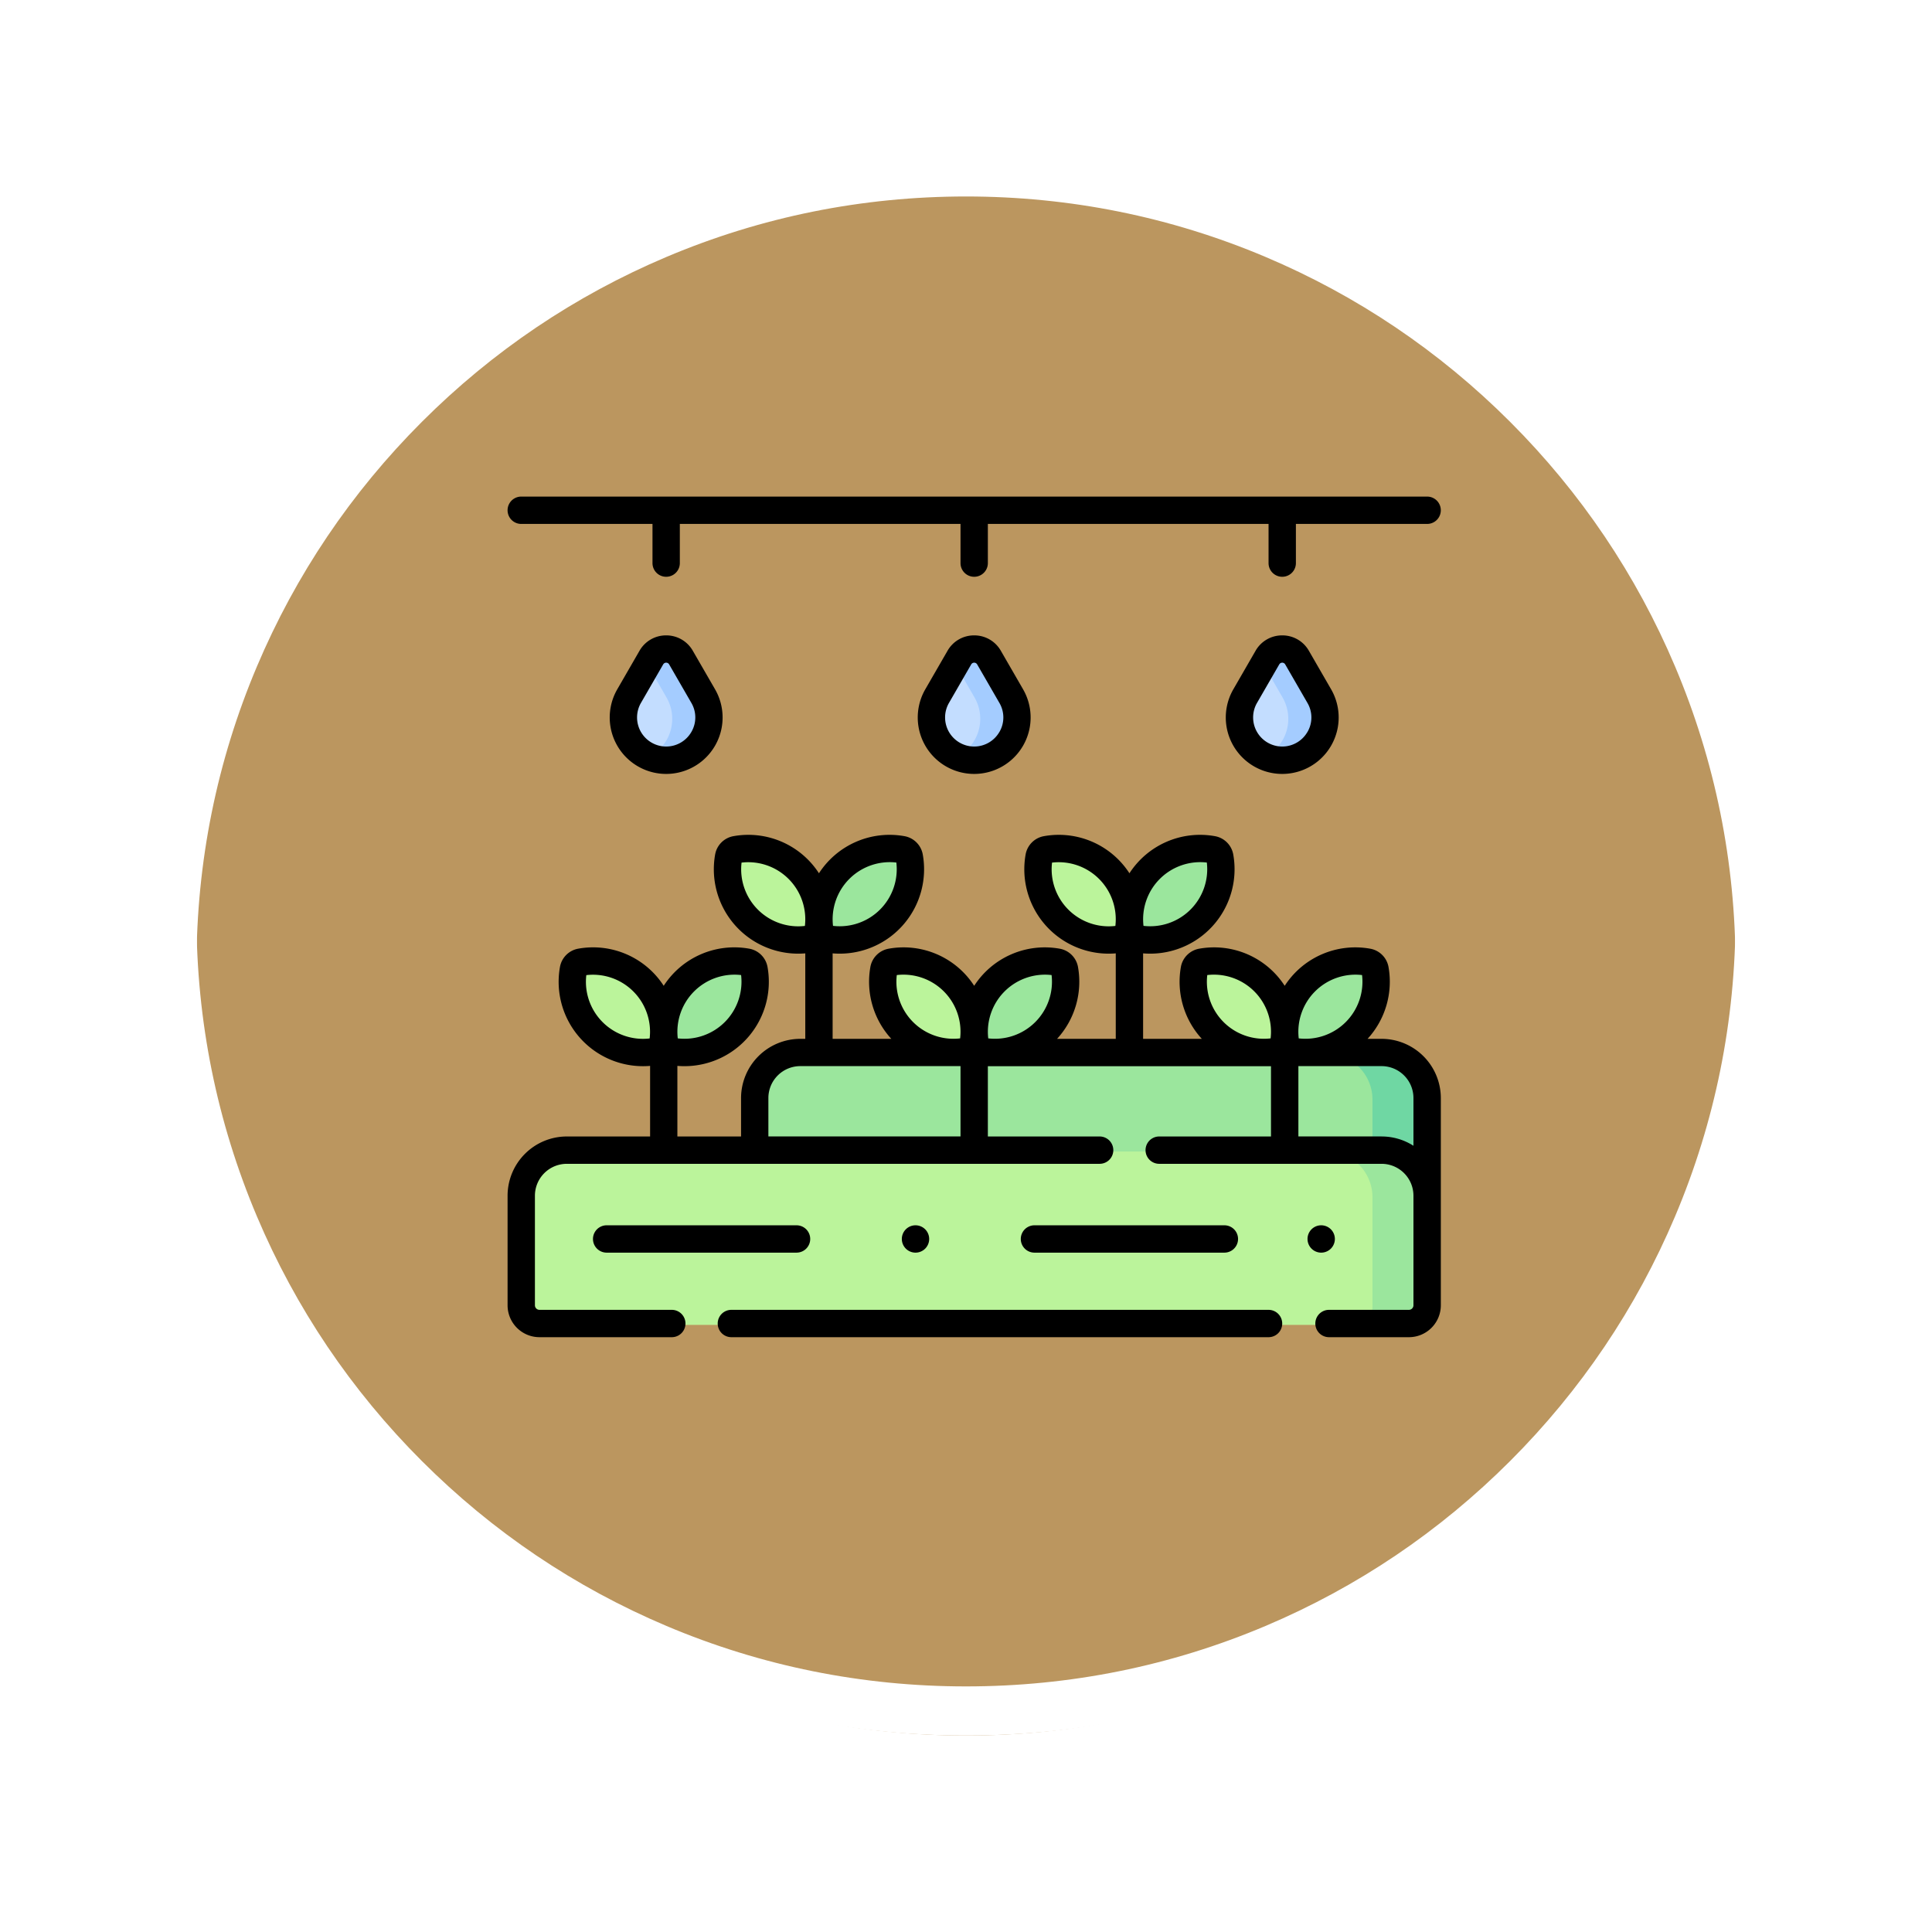 <svg xmlns="http://www.w3.org/2000/svg" xmlns:xlink="http://www.w3.org/1999/xlink" width="118" height="118" viewBox="0 0 118 118">
  <defs>
    <filter id="Trazado_874925" x="0" y="0" width="118" height="118" filterUnits="userSpaceOnUse">
      <feOffset dy="3" input="SourceAlpha"/>
      <feGaussianBlur stdDeviation="3" result="blur"/>
      <feFlood flood-opacity="0.161"/>
      <feComposite operator="in" in2="blur"/>
      <feComposite in="SourceGraphic"/>
    </filter>
  </defs>
  <g id="Grupo_1119979" data-name="Grupo 1119979" transform="translate(6941 3520.813)">
    <g id="Grupo_1119693" data-name="Grupo 1119693" transform="translate(-7735.834 -11583.093)">
      <g id="Grupo_1107913" data-name="Grupo 1107913" transform="translate(803.834 8068.28)">
        <g transform="matrix(1, 0, 0, 1, -9, -6)" filter="url(#Trazado_874925)">
          <g id="Trazado_874925-2" data-name="Trazado 874925" transform="translate(9 6)" fill="#bb965f">
            <path d="M 50 98.5 C 43.452 98.5 37.1 97.218 31.122 94.689 C 25.347 92.246 20.16 88.749 15.705 84.295 C 11.251 79.84 7.753 74.653 5.311 68.878 C 2.782 62.9 1.5 56.548 1.5 50 C 1.5 43.452 2.782 37.1 5.311 31.122 C 7.753 25.347 11.251 20.16 15.705 15.705 C 20.16 11.251 25.347 7.753 31.122 5.311 C 37.1 2.782 43.452 1.5 50 1.5 C 56.548 1.5 62.899 2.782 68.878 5.311 C 74.653 7.753 79.84 11.251 84.294 15.705 C 88.749 20.16 92.246 25.347 94.689 31.122 C 97.217 37.1 98.499 43.452 98.499 50 C 98.499 56.548 97.217 62.9 94.689 68.878 C 92.246 74.653 88.749 79.84 84.294 84.295 C 79.84 88.749 74.653 92.246 68.878 94.689 C 62.899 97.218 56.548 98.5 50 98.5 Z" stroke="none"/>
            <path d="M 50 3 C 43.653 3 37.499 4.242 31.706 6.692 C 26.11 9.059 21.083 12.449 16.766 16.766 C 12.449 21.083 9.059 26.11 6.692 31.706 C 4.242 37.499 3 43.653 3 50 C 3 56.346 4.242 62.501 6.692 68.294 C 9.059 73.89 12.449 78.917 16.766 83.234 C 21.083 87.551 26.11 90.941 31.706 93.308 C 37.499 95.758 43.653 97 50 97 C 56.346 97 62.501 95.758 68.293 93.308 C 73.89 90.941 78.916 87.551 83.234 83.234 C 87.551 78.917 90.94 73.89 93.307 68.294 C 95.757 62.501 96.999 56.346 96.999 50 C 96.999 43.653 95.757 37.499 93.307 31.706 C 90.94 26.11 87.551 21.083 83.234 16.766 C 78.916 12.449 73.89 9.059 68.293 6.692 C 62.501 4.242 56.346 3 50 3 M 50 0 C 77.614 0 99.999 22.386 99.999 50 L 99.999 50 C 99.999 77.614 77.614 100 50 100 C 22.386 100 0 77.614 0 50 L 0 50 C 0 22.386 22.386 0 50 0 Z" stroke="none" fill="#fff"/>
          </g>
        </g>
        <g id="Trazado_874923" data-name="Trazado 874923" transform="translate(0 0)" fill="none">
          <path d="M50,0a50,50,0,0,1,50,50h0A50,50,0,0,1,0,50H0A50,50,0,0,1,50,0Z" stroke="none"/>
          <path d="M 50 3 C 43.653 3 37.499 4.242 31.706 6.692 C 26.11 9.059 21.083 12.449 16.766 16.766 C 12.449 21.083 9.059 26.11 6.692 31.706 C 4.242 37.499 3 43.653 3 50 C 3 56.346 4.242 62.501 6.692 68.294 C 9.059 73.89 12.449 78.917 16.766 83.234 C 21.083 87.551 26.11 90.941 31.706 93.308 C 37.499 95.758 43.653 97 50 97 C 56.346 97 62.501 95.758 68.293 93.308 C 73.89 90.941 78.916 87.551 83.234 83.234 C 87.551 78.917 90.94 73.89 93.307 68.294 C 95.757 62.501 96.999 56.346 96.999 50 C 96.999 43.653 95.757 37.499 93.307 31.706 C 90.94 26.11 87.551 21.083 83.234 16.766 C 78.916 12.449 73.89 9.059 68.293 6.692 C 62.501 4.242 56.346 3 50 3 M 50 0 C 77.614 0 99.999 22.386 99.999 50 L 99.999 50 C 99.999 77.614 77.614 100 50 100 C 22.386 100 0 77.614 0 50 L 0 50 C 0 22.386 22.386 0 50 0 Z" stroke="none" fill="#fff"/>
        </g>
      </g>
    </g>
    <g id="Grupo_1119978" data-name="Grupo 1119978" transform="translate(-6909.999 -3515.892)">
      <g id="Grupo_1119976" data-name="Grupo 1119976" transform="translate(0.835 34.807)">
        <g id="Grupo_1119975" data-name="Grupo 1119975">
          <path id="Trazado_917504" data-name="Trazado 917504" d="M342.435,220.533a4.315,4.315,0,0,0-1.2,3.816.543.543,0,0,0,.438.438,4.32,4.32,0,0,0,5.014-5.014.543.543,0,0,0-.437-.437A4.315,4.315,0,0,0,342.435,220.533Z" transform="translate(-304.024 -207.085)" fill="#9be69d"/>
          <path id="Trazado_917505" data-name="Trazado 917505" d="M295.318,220.533a4.315,4.315,0,0,1,1.2,3.816.544.544,0,0,1-.437.438,4.32,4.32,0,0,1-5.014-5.014.543.543,0,0,1,.438-.437A4.315,4.315,0,0,1,295.318,220.533Z" transform="translate(-259.437 -207.085)" fill="#bbf49b"/>
          <path id="Trazado_917506" data-name="Trazado 917506" d="M172.094,220.533a4.315,4.315,0,0,0-1.2,3.816.543.543,0,0,0,.438.438,4.32,4.32,0,0,0,5.014-5.014.543.543,0,0,0-.437-.437A4.315,4.315,0,0,0,172.094,220.533Z" transform="translate(-152.647 -207.085)" fill="#9be69d"/>
          <path id="Trazado_917507" data-name="Trazado 917507" d="M124.977,220.533a4.315,4.315,0,0,1,1.2,3.816.543.543,0,0,1-.437.438,4.32,4.32,0,0,1-5.014-5.014.543.543,0,0,1,.438-.437A4.315,4.315,0,0,1,124.977,220.533Z" transform="translate(-108.059 -207.085)" fill="#bbf49b"/>
          <path id="Trazado_917508" data-name="Trazado 917508" d="M172.763,331.176H138.373a2.783,2.783,0,0,0-2.783,2.783v12.26a1.113,1.113,0,0,0,1.113,1.113h37.729a1.113,1.113,0,0,0,1.113-1.113v-12.26A2.783,2.783,0,0,0,172.763,331.176Z" transform="translate(-121.33 -306.535)" fill="#9be69d"/>
          <path id="Trazado_917509" data-name="Trazado 917509" d="M452.84,331.176H449.5a2.783,2.783,0,0,1,2.783,2.783v12.26a1.113,1.113,0,0,1-1.113,1.113h3.34c.615,0,1.113-6.8,1.113-7.41v-5.963A2.783,2.783,0,0,0,452.84,331.176Z" transform="translate(-400.294 -306.535)" fill="#6fd7a3"/>
          <path id="Trazado_917510" data-name="Trazado 917510" d="M86.925,282.267a4.315,4.315,0,0,0-1.2,3.816.543.543,0,0,0,.438.438,4.32,4.32,0,0,0,5.014-5.014.543.543,0,0,0-.437-.437A4.315,4.315,0,0,0,86.925,282.267Z" transform="translate(-76.959 -261.946)" fill="#9be69d"/>
          <path id="Trazado_917511" data-name="Trazado 917511" d="M39.807,282.267a4.315,4.315,0,0,1,1.2,3.816.543.543,0,0,1-.438.438,4.32,4.32,0,0,1-5.014-5.014.543.543,0,0,1,.438-.437A4.315,4.315,0,0,1,39.807,282.267Z" transform="translate(-32.37 -261.946)" fill="#bbf49b"/>
          <path id="Trazado_917512" data-name="Trazado 917512" d="M257.265,282.267a4.315,4.315,0,0,0-1.2,3.816.543.543,0,0,0,.438.438,4.32,4.32,0,0,0,5.014-5.014.543.543,0,0,0-.437-.437A4.315,4.315,0,0,0,257.265,282.267Z" transform="translate(-228.336 -261.946)" fill="#9be69d"/>
          <path id="Trazado_917513" data-name="Trazado 917513" d="M210.148,282.267a4.315,4.315,0,0,1,1.2,3.816.543.543,0,0,1-.437.438,4.32,4.32,0,0,1-5.014-5.014.543.543,0,0,1,.438-.437A4.315,4.315,0,0,1,210.148,282.267Z" transform="translate(-183.748 -261.946)" fill="#bbf49b"/>
          <path id="Trazado_917514" data-name="Trazado 917514" d="M427.605,282.267a4.315,4.315,0,0,0-1.2,3.816.543.543,0,0,0,.438.438,4.32,4.32,0,0,0,5.014-5.014.544.544,0,0,0-.437-.437A4.315,4.315,0,0,0,427.605,282.267Z" transform="translate(-379.713 -261.946)" fill="#9be69d"/>
          <path id="Trazado_917515" data-name="Trazado 917515" d="M380.488,282.267a4.315,4.315,0,0,1,1.2,3.816.543.543,0,0,1-.438.438,4.32,4.32,0,0,1-5.014-5.014.543.543,0,0,1,.438-.437A4.315,4.315,0,0,1,380.488,282.267Z" transform="translate(-335.126 -261.946)" fill="#bbf49b"/>
          <path id="Trazado_917516" data-name="Trazado 917516" d="M67.264,114.493l-.236-2.127a1.045,1.045,0,0,0-1.81,0l-.216.15-1.141,1.976A2.616,2.616,0,0,0,65,118.163a2.586,2.586,0,0,0,1.122.136C68.134,118.3,68.27,116.235,67.264,114.493Z" transform="translate(-57.272 -111.62)" fill="#c3ddff"/>
          <path id="Trazado_917517" data-name="Trazado 917517" d="M80.319,112.7l-1.357-2.351a1.045,1.045,0,0,0-1.81,0l-.216.374,1.141,1.976a2.615,2.615,0,0,1-1.141,3.668,2.615,2.615,0,0,0,3.383-3.668Z" transform="translate(-69.206 -109.83)" fill="#a4ccff"/>
          <path id="Trazado_917518" data-name="Trazado 917518" d="M236.258,114.493l-.236-2.127a1.045,1.045,0,0,0-1.81,0l-.216.15-1.141,1.976A2.616,2.616,0,0,0,234,118.163a2.586,2.586,0,0,0,1.122.136C237.128,118.3,237.264,116.235,236.258,114.493Z" transform="translate(-207.453 -111.62)" fill="#c3ddff"/>
          <path id="Trazado_917519" data-name="Trazado 917519" d="M249.313,112.7l-1.357-2.351a1.045,1.045,0,0,0-1.81,0l-.216.374,1.141,1.976a2.615,2.615,0,0,1-1.141,3.668,2.615,2.615,0,0,0,3.383-3.668Z" transform="translate(-219.387 -109.83)" fill="#a4ccff"/>
          <path id="Trazado_917520" data-name="Trazado 917520" d="M405.253,114.493l-.236-2.127a1.045,1.045,0,0,0-1.81,0l-.216.15-1.141,1.976a2.616,2.616,0,0,0,1.141,3.669,2.586,2.586,0,0,0,1.122.136C406.123,118.3,406.259,116.235,405.253,114.493Z" transform="translate(-357.635 -111.62)" fill="#c3ddff"/>
          <path id="Trazado_917521" data-name="Trazado 917521" d="M418.308,112.7l-1.357-2.351a1.045,1.045,0,0,0-1.81,0l-.216.374,1.141,1.976a2.615,2.615,0,0,1-1.141,3.668,2.615,2.615,0,0,0,3.383-3.668Z" transform="translate(-369.568 -109.83)" fill="#a4ccff"/>
          <path id="Trazado_917522" data-name="Trazado 917522" d="M58.932,384.738H10.283A2.783,2.783,0,0,0,7.5,387.521v6.693a1.113,1.113,0,0,0,1.113,1.113H60.6a1.113,1.113,0,0,0,1.113-1.113v-6.693A2.783,2.783,0,0,0,58.932,384.738Z" transform="translate(-7.5 -354.134)" fill="#bbf49b"/>
          <path id="Trazado_917523" data-name="Trazado 917523" d="M452.84,384.738H449.5a2.783,2.783,0,0,1,2.783,2.783v6.693a1.113,1.113,0,0,1-1.113,1.113h3.34a1.113,1.113,0,0,0,1.113-1.113v-6.693A2.783,2.783,0,0,0,452.84,384.738Z" transform="translate(-400.294 -354.134)" fill="#9be69d"/>
        </g>
      </g>
      <g id="Grupo_1119977" data-name="Grupo 1119977" transform="translate(0 25.409)">
        <path id="Trazado_917524" data-name="Trazado 917524" d="M60.123,426.036a.835.835,0,0,0-.835-.835H47.69a.835.835,0,0,0,0,1.67h11.6A.835.835,0,0,0,60.123,426.036Z" transform="translate(-41.639 -380.694)"/>
        <path id="Trazado_917525" data-name="Trazado 917525" d="M294.014,426.871a.835.835,0,0,0,0-1.67h-11.6a.835.835,0,0,0,0,1.67Z" transform="translate(-250.234 -380.694)"/>
        <path id="Trazado_917526" data-name="Trazado 917526" d="M440.55,426.036a.835.835,0,1,0-.835.835A.835.835,0,0,0,440.55,426.036Z" transform="translate(-390.022 -380.694)"/>
        <path id="Trazado_917527" data-name="Trazado 917527" d="M217.977,426.036a.835.835,0,1,0-.835.835A.835.835,0,0,0,217.977,426.036Z" transform="translate(-192.227 -380.694)"/>
        <path id="Trazado_917528" data-name="Trazado 917528" d="M57,227.077a3.622,3.622,0,0,0-3.618-3.618h-.856a5.162,5.162,0,0,0,1.278-4.392,1.38,1.38,0,0,0-1.113-1.113,5.135,5.135,0,0,0-5.227,2.266,5.135,5.135,0,0,0-5.227-2.266,1.38,1.38,0,0,0-1.113,1.113,5.162,5.162,0,0,0,1.278,4.392H38.816v-5.221c.143.012.286.018.428.018a5.154,5.154,0,0,0,5.077-6.062,1.38,1.38,0,0,0-1.113-1.113,5.135,5.135,0,0,0-5.227,2.266,5.135,5.135,0,0,0-5.227-2.266,1.38,1.38,0,0,0-1.113,1.113,5.154,5.154,0,0,0,5.077,6.062c.142,0,.285-.006.428-.018v5.221H33.561a5.162,5.162,0,0,0,1.278-4.392,1.38,1.38,0,0,0-1.113-1.113,5.135,5.135,0,0,0-5.227,2.266,5.135,5.135,0,0,0-5.227-2.266,1.38,1.38,0,0,0-1.113,1.113,5.162,5.162,0,0,0,1.278,4.392H19.853v-5.221c.143.012.286.018.428.018a5.154,5.154,0,0,0,5.077-6.062,1.38,1.38,0,0,0-1.113-1.113,5.135,5.135,0,0,0-5.227,2.266,5.135,5.135,0,0,0-5.227-2.266,1.381,1.381,0,0,0-1.113,1.113,5.154,5.154,0,0,0,5.077,6.062c.142,0,.285-.006.428-.018v5.221h-.305a3.622,3.622,0,0,0-3.618,3.618v2.345H10.371V225.11c.143.012.286.018.428.018a5.154,5.154,0,0,0,5.077-6.062,1.38,1.38,0,0,0-1.113-1.113,5.135,5.135,0,0,0-5.227,2.266,5.135,5.135,0,0,0-5.227-2.266A1.38,1.38,0,0,0,3.2,219.067a5.154,5.154,0,0,0,5.077,6.062c.142,0,.285-.006.428-.018v4.311H3.618A3.622,3.622,0,0,0,0,233.04v6.693a1.95,1.95,0,0,0,1.948,1.948h8.082a.835.835,0,0,0,0-1.67H1.948a.279.279,0,0,1-.278-.278V233.04a1.95,1.95,0,0,1,1.948-1.948H36.161a.835.835,0,1,0,0-1.67H29.334v-4.293H46.627v4.293H39.8a.835.835,0,0,0,0,1.67H53.38a1.95,1.95,0,0,1,1.948,1.948v6.693a.279.279,0,0,1-.278.278h-4.88a.835.835,0,1,0,0,1.67h4.88A1.95,1.95,0,0,0,57,239.733ZM39.836,213.691a3.492,3.492,0,0,1,2.872-1,3.484,3.484,0,0,1-3.868,3.868,3.491,3.491,0,0,1,1-2.872Zm-2.714,2.872a3.484,3.484,0,0,1-3.868-3.868,3.484,3.484,0,0,1,3.868,3.868Zm-16.249-2.872a3.492,3.492,0,0,1,2.872-1,3.484,3.484,0,0,1-3.868,3.868A3.49,3.49,0,0,1,20.873,213.691Zm-2.714,2.872a3.484,3.484,0,0,1-3.868-3.868,3.484,3.484,0,0,1,3.868,3.868Zm-6.768,4a3.492,3.492,0,0,1,2.872-1,3.484,3.484,0,0,1-3.868,3.868,3.491,3.491,0,0,1,1-2.872Zm-2.714,2.872a3.484,3.484,0,0,1-3.868-3.868,3.484,3.484,0,0,1,3.868,3.868Zm40.64-2.872a3.491,3.491,0,0,1,2.872-1,3.484,3.484,0,0,1-3.868,3.868,3.491,3.491,0,0,1,1-2.872Zm-6.582-1a3.484,3.484,0,0,1,3.868,3.868,3.484,3.484,0,0,1-3.868-3.868Zm-12.381,1a3.492,3.492,0,0,1,2.872-1,3.484,3.484,0,0,1-3.868,3.868,3.491,3.491,0,0,1,1-2.872Zm-6.582-1a3.484,3.484,0,0,1,3.868,3.868,3.484,3.484,0,0,1-3.868-3.868Zm3.892,9.855H15.929v-2.345a1.95,1.95,0,0,1,1.948-1.948h9.787Zm25.716,0H48.3v-4.293H53.38a1.95,1.95,0,0,1,1.948,1.948v2.917A3.6,3.6,0,0,0,53.38,229.422Z" transform="translate(0 -190.34)"/>
        <path id="Trazado_917529" data-name="Trazado 917529" d="M.835,27.079H8.851v2.393a.835.835,0,0,0,1.67,0V27.079H27.664v2.393a.835.835,0,0,0,1.67,0V27.079H46.478v2.393a.835.835,0,0,0,1.67,0V27.079h8.016a.835.835,0,1,0,0-1.67H.835a.835.835,0,0,0,0,1.67Z" transform="translate(0 -25.409)"/>
        <path id="Trazado_917530" data-name="Trazado 917530" d="M59.445,101.559a1.861,1.861,0,0,0-1.628.94L56.46,104.85a3.447,3.447,0,1,0,5.97,0L61.073,102.5A1.861,1.861,0,0,0,59.445,101.559Zm1.539,5.9a1.777,1.777,0,0,1-3.078-1.777l1.357-2.351a.21.21,0,0,1,.364,0l1.357,2.351a1.759,1.759,0,0,1,0,1.777Z" transform="translate(-49.759 -93.082)"/>
        <path id="Trazado_917531" data-name="Trazado 917531" d="M228.44,101.559a1.86,1.86,0,0,0-1.628.94l-1.357,2.351a3.447,3.447,0,1,0,5.97,0l-1.357-2.351A1.861,1.861,0,0,0,228.44,101.559Zm1.539,5.9a1.777,1.777,0,0,1-3.078-1.777l1.357-2.351a.21.21,0,0,1,.364,0l1.357,2.351A1.759,1.759,0,0,1,229.979,107.462Z" transform="translate(-199.941 -93.082)"/>
        <path id="Trazado_917532" data-name="Trazado 917532" d="M397.434,101.559a1.861,1.861,0,0,0-1.628.94l-1.357,2.351a3.447,3.447,0,1,0,5.97,0l-1.357-2.351A1.86,1.86,0,0,0,397.434,101.559Zm1.539,5.9a1.777,1.777,0,0,1-3.078-1.777l1.357-2.351a.21.21,0,0,1,.364,0l1.357,2.351A1.758,1.758,0,0,1,398.973,107.462Z" transform="translate(-350.121 -93.082)"/>
        <path id="Trazado_917533" data-name="Trazado 917533" d="M148.931,471.591H116.123a.835.835,0,0,0,0,1.67h32.808a.835.835,0,1,0,0-1.67Z" transform="translate(-102.454 -421.92)"/>
      </g>
    </g>
  </g>
</svg>
